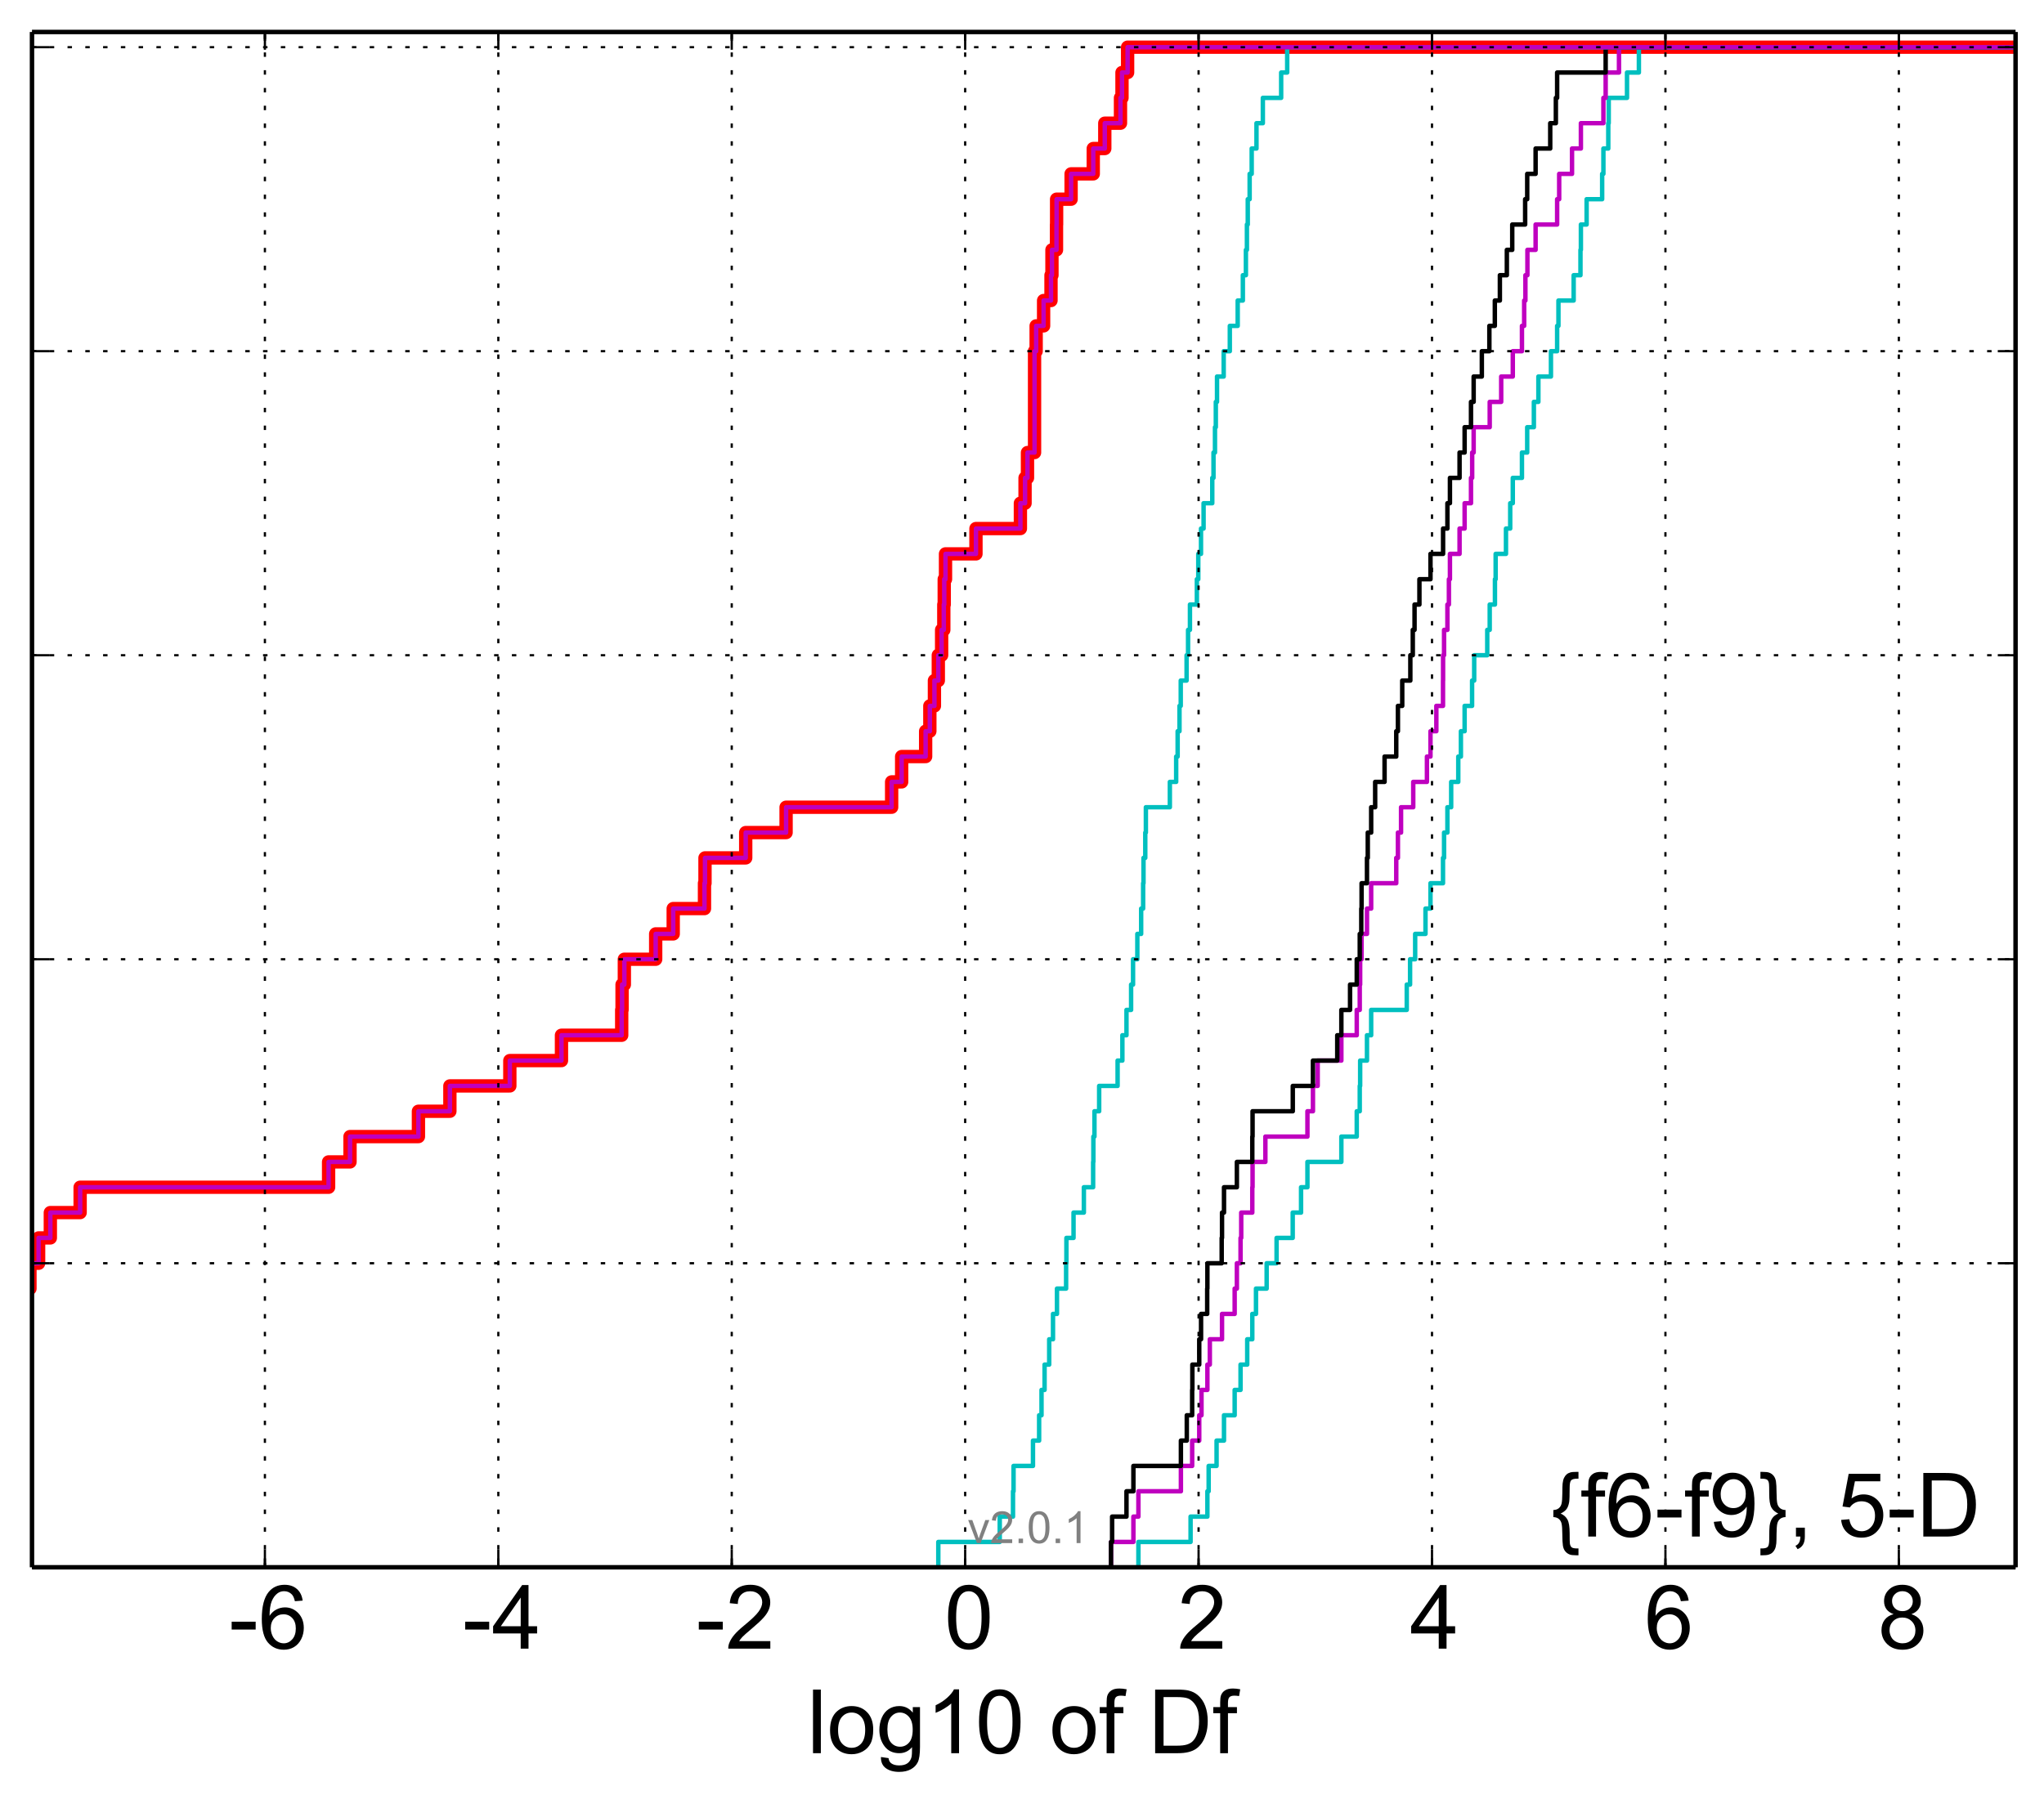 <?xml version="1.0" encoding="utf-8" standalone="no"?>
<!DOCTYPE svg PUBLIC "-//W3C//DTD SVG 1.1//EN"
  "http://www.w3.org/Graphics/SVG/1.1/DTD/svg11.dtd">
<!-- Created with matplotlib (http://matplotlib.org/) -->
<svg height="406pt" version="1.1" viewBox="0 0 460 406" width="460pt" xmlns="http://www.w3.org/2000/svg" xmlns:xlink="http://www.w3.org/1999/xlink">
 <defs>
  <style type="text/css">
*{stroke-linecap:butt;stroke-linejoin:round;}
  </style>
 </defs>
 <g id="figure_1">
  <g id="patch_1">
   <path d="
M0 406.059
L460.8 406.059
L460.8 0
L0 0
z
" style="fill:#ffffff;"/>
  </g>
  <g id="axes_1">
   <g id="patch_2">
    <path d="
M7.2 352.8
L453.6 352.8
L453.6 7.2
L7.2 7.2
z
" style="fill:#ffffff;"/>
   </g>
   <g id="line2d_1">
    <path clip-path="url(#p5bee155178)" d="
M-25.194 352.8
M-1 307.176
L0.644 307.176
L0.644 301.473
L1.332 301.473
L1.332 295.77
L3.662 295.77
L3.662 290.067
L6.743 290.067
L6.743 284.364
L8.69 284.364
L8.69 278.661
L11.327 278.661
L11.327 272.958
L18.033 272.958
L18.033 267.255
L73.95 267.255
L73.95 261.552
L78.771 261.552
L78.771 255.85
L94.168 255.85
L94.168 250.147
L101.247 250.147
L101.247 244.444
L114.737 244.444
L114.737 238.741
L126.359 238.741
L126.359 233.038
L139.912 233.038
L139.912 227.335
L139.994 227.335
L139.994 221.632
L140.509 221.632
L140.509 215.929
L147.56 215.929
L147.56 210.226
L151.506 210.226
L151.506 204.523
L158.544 204.523
L158.544 198.82
L158.658 198.82
L158.658 193.117
L167.822 193.117
L167.822 187.414
L176.908 187.414
L176.908 181.711
L200.661 181.711
L200.661 176.008
L202.917 176.008
L202.917 170.305
L208.313 170.305
L208.313 164.602
L209.26 164.602
L209.26 158.899
L210.292 158.899
L210.292 153.196
L211.165 153.196
L211.165 147.493
L211.911 147.493
L211.911 141.79
L212.402 141.79
L212.402 136.087
L212.498 136.087
L212.498 130.384
L212.785 130.384
L212.785 124.681
L219.639 124.681
L219.639 118.978
L229.639 118.978
L229.639 113.275
L230.687 113.275
L230.687 107.572
L231.236 107.572
L231.236 101.869
L232.825 101.869
L232.825 96.166
L232.825 96.166
L232.825 90.463
L232.825 90.463
L232.825 84.76
L232.825 84.76
L232.825 79.057
L233.184 79.057
L233.184 73.355
L234.862 73.355
L234.862 67.651
L236.528 67.651
L236.528 61.949
L236.742 61.949
L236.742 56.245
L237.765 56.245
L237.765 50.543
L237.788 50.543
L237.788 44.84
L241.05 44.84
L241.05 39.137
L246.036 39.137
L246.036 33.434
L248.631 33.434
L248.631 27.731
L252.164 27.731
L252.164 22.028
L252.503 22.028
L252.503 16.325
L253.768 16.325
L253.768 10.622
L253.768 10.622
L253.768 10.622
L453.6 10.622" style="fill:none;stroke:#ff0000;stroke-linecap:square;stroke-width:3.0;"/>
   </g>
   <g id="line2d_2">
    <path clip-path="url(#p5bee155178)" d="
M256.197 352.8
L256.197 347.097
L267.939 347.097
L267.939 341.394
L271.721 341.394
L271.721 335.691
L272.007 335.691
L272.007 329.988
L273.789 329.988
L273.789 324.285
L275.458 324.285
L275.458 318.582
L277.861 318.582
L277.861 312.879
L279.183 312.879
L279.183 307.176
L280.687 307.176
L280.687 301.473
L281.829 301.473
L281.829 295.77
L282.657 295.77
L282.657 290.067
L285.059 290.067
L285.059 284.364
L287.292 284.364
L287.292 278.661
L290.924 278.661
L290.924 272.958
L292.801 272.958
L292.801 267.255
L294.236 267.255
L294.236 261.552
L301.872 261.552
L301.872 255.85
L305.336 255.85
L305.336 250.147
L306.011 250.147
L306.011 244.444
L306.102 244.444
L306.102 238.741
L307.637 238.741
L307.637 233.038
L308.58 233.038
L308.58 227.335
L316.591 227.335
L316.591 221.632
L317.337 221.632
L317.337 215.929
L318.481 215.929
L318.481 210.226
L320.806 210.226
L320.806 204.523
L321.928 204.523
L321.928 198.82
L324.747 198.82
L324.747 193.117
L324.984 193.117
L324.984 187.414
L325.736 187.414
L325.736 181.711
L326.585 181.711
L326.585 176.008
L328.184 176.008
L328.184 170.305
L328.774 170.305
L328.774 164.602
L329.612 164.602
L329.612 158.899
L331.291 158.899
L331.291 153.196
L331.766 153.196
L331.766 147.493
L334.704 147.493
L334.704 141.79
L335.259 141.79
L335.259 136.087
L336.435 136.087
L336.435 130.384
L336.596 130.384
L336.596 124.681
L338.917 124.681
L338.917 118.978
L339.872 118.978
L339.872 113.275
L340.453 113.275
L340.453 107.572
L342.514 107.572
L342.514 101.869
L343.693 101.869
L343.693 96.166
L345.195 96.166
L345.195 90.463
L346.213 90.463
L346.213 84.76
L349.039 84.76
L349.039 79.057
L350.432 79.057
L350.432 73.355
L350.727 73.355
L350.727 67.651
L354.151 67.651
L354.151 61.949
L355.683 61.949
L355.683 56.245
L355.778 56.245
L355.778 50.543
L357.067 50.543
L357.067 44.84
L360.564 44.84
L360.564 39.137
L360.845 39.137
L360.845 33.434
L361.943 33.434
L361.943 27.731
L362.041 27.731
L362.041 22.028
L366.157 22.028
L366.157 16.325
L368.831 16.325
L368.831 10.622
L368.831 10.622
L368.831 10.622
L453.6 10.622" style="fill:none;stroke:#00bfbf;stroke-linecap:square;"/>
   </g>
   <g id="line2d_3">
    <path clip-path="url(#p5bee155178)" d="
M250.032 352.8
L250.032 347.097
L255.07 347.097
L255.07 341.394
L256.197 341.394
L256.197 335.691
L265.761 335.691
L265.761 329.988
L268.295 329.988
L268.295 324.285
L269.889 324.285
L269.889 318.582
L270.396 318.582
L270.396 312.879
L271.721 312.879
L271.721 307.176
L272.27 307.176
L272.27 301.473
L275.015 301.473
L275.015 295.77
L277.861 295.77
L277.861 290.067
L278.358 290.067
L278.358 284.364
L279.183 284.364
L279.183 278.661
L279.335 278.661
L279.335 272.958
L281.829 272.958
L281.829 267.255
L281.887 267.255
L281.887 261.552
L284.773 261.552
L284.773 255.85
L294.236 255.85
L294.236 250.147
L295.478 250.147
L295.478 244.444
L296.542 244.444
L296.542 238.741
L301.872 238.741
L301.872 233.038
L305.336 233.038
L305.336 227.335
L306.011 227.335
L306.011 221.632
L306.102 221.632
L306.102 215.929
L306.424 215.929
L306.424 210.226
L307.637 210.226
L307.637 204.523
L308.58 204.523
L308.58 198.82
L314.225 198.82
L314.225 193.117
L314.601 193.117
L314.601 187.414
L315.305 187.414
L315.305 181.711
L318.05 181.711
L318.05 176.008
L321.13 176.008
L321.13 170.305
L321.928 170.305
L321.928 164.602
L323.248 164.602
L323.248 158.899
L324.747 158.899
L324.747 153.196
L324.764 153.196
L324.764 147.493
L324.984 147.493
L324.984 141.79
L325.736 141.79
L325.736 136.087
L326.073 136.087
L326.073 130.384
L326.307 130.384
L326.307 124.681
L328.474 124.681
L328.474 118.978
L329.612 118.978
L329.612 113.275
L331.044 113.275
L331.044 107.572
L331.311 107.572
L331.311 101.869
L331.645 101.869
L331.645 96.166
L335.259 96.166
L335.259 90.463
L337.842 90.463
L337.842 84.76
L340.453 84.76
L340.453 79.057
L342.514 79.057
L342.514 73.355
L343.012 73.355
L343.012 67.651
L343.294 67.651
L343.294 61.949
L343.742 61.949
L343.742 56.245
L345.587 56.245
L345.587 50.543
L350.432 50.543
L350.432 44.84
L350.892 44.84
L350.892 39.137
L353.782 39.137
L353.782 33.434
L355.778 33.434
L355.778 27.731
L360.845 27.731
L360.845 22.028
L361.352 22.028
L361.352 16.325
L364.35 16.325
L364.35 10.622
L364.35 10.622
L364.35 10.622
L453.6 10.622" style="fill:none;stroke:#bf00bf;stroke-linecap:square;"/>
   </g>
   <g id="line2d_4">
    <path clip-path="url(#p5bee155178)" d="
M250.032 352.8
L250.032 347.097
L250.279 347.097
L250.279 341.394
L253.513 341.394
L253.513 335.691
L255.07 335.691
L255.07 329.988
L265.761 329.988
L265.761 324.285
L267.086 324.285
L267.086 318.582
L268.295 318.582
L268.295 312.879
L268.339 312.879
L268.339 307.176
L269.889 307.176
L269.889 301.473
L270.295 301.473
L270.295 295.77
L271.678 295.77
L271.678 290.067
L271.721 290.067
L271.721 284.364
L274.94 284.364
L274.94 278.661
L275.015 278.661
L275.015 272.958
L275.461 272.958
L275.461 267.255
L278.358 267.255
L278.358 261.552
L281.829 261.552
L281.829 255.85
L281.887 255.85
L281.887 250.147
L290.941 250.147
L290.941 244.444
L295.478 244.444
L295.478 238.741
L300.945 238.741
L300.945 233.038
L301.872 233.038
L301.872 227.335
L303.828 227.335
L303.828 221.632
L305.336 221.632
L305.336 215.929
L306.011 215.929
L306.011 210.226
L306.354 210.226
L306.354 204.523
L306.424 204.523
L306.424 198.82
L307.637 198.82
L307.637 193.117
L307.816 193.117
L307.816 187.414
L308.58 187.414
L308.58 181.711
L309.479 181.711
L309.479 176.008
L311.596 176.008
L311.596 170.305
L314.225 170.305
L314.225 164.602
L314.601 164.602
L314.601 158.899
L315.572 158.899
L315.572 153.196
L317.396 153.196
L317.396 147.493
L317.946 147.493
L317.946 141.79
L318.344 141.79
L318.344 136.087
L319.44 136.087
L319.44 130.384
L321.928 130.384
L321.928 124.681
L324.764 124.681
L324.764 118.978
L325.736 118.978
L325.736 113.275
L326.307 113.275
L326.307 107.572
L328.474 107.572
L328.474 101.869
L329.612 101.869
L329.612 96.166
L331.044 96.166
L331.044 90.463
L331.645 90.463
L331.645 84.76
L333.486 84.76
L333.486 79.057
L335.181 79.057
L335.181 73.355
L336.411 73.355
L336.411 67.651
L337.546 67.651
L337.546 61.949
L339.114 61.949
L339.114 56.245
L340.328 56.245
L340.328 50.543
L343.233 50.543
L343.233 44.84
L343.698 44.84
L343.698 39.137
L345.587 39.137
L345.587 33.434
L348.876 33.434
L348.876 27.731
L350.144 27.731
L350.144 22.028
L350.432 22.028
L350.432 16.325
L361.352 16.325
L361.352 10.622
L361.352 10.622
L361.352 10.622
L453.6 10.622" style="fill:none;stroke:#000000;stroke-linecap:square;"/>
   </g>
   <g id="line2d_5">
    <path clip-path="url(#p5bee155178)" d="
M211.165 352.8
L211.165 347.097
L224.99 347.097
L224.99 341.394
L227.975 341.394
L227.975 335.691
L228.099 335.691
L228.099 329.988
L232.47 329.988
L232.47 324.285
L233.854 324.285
L233.854 318.582
L234.393 318.582
L234.393 312.879
L235.082 312.879
L235.082 307.176
L236.121 307.176
L236.121 301.473
L236.978 301.473
L236.978 295.77
L237.871 295.77
L237.871 290.067
L239.926 290.067
L239.926 284.364
L239.994 284.364
L239.994 278.661
L241.599 278.661
L241.599 272.958
L243.923 272.958
L243.923 267.255
L246.008 267.255
L246.008 261.552
L246.061 261.552
L246.061 255.85
L246.306 255.85
L246.306 250.147
L247.364 250.147
L247.364 244.444
L251.514 244.444
L251.514 238.741
L252.59 238.741
L252.59 233.038
L253.513 233.038
L253.513 227.335
L254.553 227.335
L254.553 221.632
L254.994 221.632
L254.994 215.929
L255.957 215.929
L255.957 210.226
L256.815 210.226
L256.815 204.523
L257.261 204.523
L257.261 198.82
L257.345 198.82
L257.345 193.117
L257.743 193.117
L257.743 187.414
L257.878 187.414
L257.878 181.711
L263.274 181.711
L263.274 176.008
L264.695 176.008
L264.695 170.305
L265.026 170.305
L265.026 164.602
L265.445 164.602
L265.445 158.899
L265.725 158.899
L265.725 153.196
L267.041 153.196
L267.041 147.493
L267.373 147.493
L267.373 141.79
L267.797 141.79
L267.797 136.087
L269.354 136.087
L269.354 130.384
L269.673 130.384
L269.673 124.681
L270.283 124.681
L270.283 118.978
L270.866 118.978
L270.866 113.275
L272.82 113.275
L272.82 107.572
L273.098 107.572
L273.098 101.869
L273.429 101.869
L273.429 96.166
L273.619 96.166
L273.619 90.463
L273.889 90.463
L273.889 84.76
L275.391 84.76
L275.391 79.057
L276.769 79.057
L276.769 73.355
L278.542 73.355
L278.542 67.651
L279.704 67.651
L279.704 61.949
L280.389 61.949
L280.389 56.245
L280.616 56.245
L280.616 50.543
L280.808 50.543
L280.808 44.84
L281.23 44.84
L281.23 39.137
L281.692 39.137
L281.692 33.434
L282.77 33.434
L282.77 27.731
L284.203 27.731
L284.203 22.028
L288.324 22.028
L288.324 16.325
L289.682 16.325
L289.682 10.622
L289.682 10.622
L289.682 10.622
L453.6 10.622" style="fill:none;stroke:#00bfbf;stroke-linecap:square;"/>
   </g>
   <g id="line2d_6">
    <path clip-path="url(#p5bee155178)" d="
M-25.194 352.8
M-1 307.176
L0.644 307.176
L0.644 301.473
L1.332 301.473
L1.332 295.77
L3.662 295.77
L3.662 290.067
L6.743 290.067
L6.743 284.364
L8.69 284.364
L8.69 278.661
L11.327 278.661
L11.327 272.958
L18.033 272.958
L18.033 267.255
L73.95 267.255
L73.95 261.552
L78.771 261.552
L78.771 255.85
L94.168 255.85
L94.168 250.147
L101.247 250.147
L101.247 244.444
L114.737 244.444
L114.737 238.741
L126.359 238.741
L126.359 233.038
L139.912 233.038
L139.912 227.335
L139.994 227.335
L139.994 221.632
L140.509 221.632
L140.509 215.929
L147.56 215.929
L147.56 210.226
L151.506 210.226
L151.506 204.523
L158.544 204.523
L158.544 198.82
L158.658 198.82
L158.658 193.117
L167.822 193.117
L167.822 187.414
L176.908 187.414
L176.908 181.711
L200.661 181.711
L200.661 176.008
L202.917 176.008
L202.917 170.305
L208.313 170.305
L208.313 164.602
L209.26 164.602
L209.26 158.899
L210.292 158.899
L210.292 153.196
L211.165 153.196
L211.165 147.493
L211.911 147.493
L211.911 141.79
L212.402 141.79
L212.402 136.087
L212.498 136.087
L212.498 130.384
L212.785 130.384
L212.785 124.681
L219.639 124.681
L219.639 118.978
L229.639 118.978
L229.639 113.275
L230.687 113.275
L230.687 107.572
L231.236 107.572
L231.236 101.869
L232.825 101.869
L232.825 96.166
L232.825 96.166
L232.825 90.463
L232.825 90.463
L232.825 84.76
L232.825 84.76
L232.825 79.057
L233.184 79.057
L233.184 73.355
L234.862 73.355
L234.862 67.651
L236.528 67.651
L236.528 61.949
L236.742 61.949
L236.742 56.245
L237.765 56.245
L237.765 50.543
L237.788 50.543
L237.788 44.84
L241.05 44.84
L241.05 39.137
L246.036 39.137
L246.036 33.434
L248.631 33.434
L248.631 27.731
L252.164 27.731
L252.164 22.028
L252.503 22.028
L252.503 16.325
L253.768 16.325
L253.768 10.622
L253.768 10.622
L253.768 10.622
L453.6 10.622" style="fill:none;stroke:#bf00bf;stroke-linecap:square;"/>
   </g>
   <g id="matplotlib.axis_1">
    <g id="xtick_1"/>
    <g id="xtick_2">
     <g id="line2d_7">
      <path clip-path="url(#p5bee155178)" d="
M59.617 352.8
L59.617 7.2" style="fill:none;stroke:#000000;stroke-dasharray:1,3;stroke-dashoffset:0.0;stroke-width:0.5;"/>
     </g>
     <g id="line2d_8">
      <defs>
       <path d="
M0 0
L0 -4" id="m93b0483c22" style="stroke:#000000;stroke-width:0.5;"/>
      </defs>
      <g>
       <use style="stroke:#000000;stroke-width:0.5;" x="59.617" xlink:href="#m93b0483c22" y="352.8"/>
      </g>
     </g>
     <g id="line2d_9">
      <defs>
       <path d="
M0 0
L0 4" id="m741efc42ff" style="stroke:#000000;stroke-width:0.5;"/>
      </defs>
      <g>
       <use style="stroke:#000000;stroke-width:0.5;" x="59.617" xlink:href="#m741efc42ff" y="7.2"/>
      </g>
     </g>
     <g id="text_1">
      <!-- -6 -->
      <defs>
       <path d="
M3.172 21.484
L3.172 30.328
L30.172 30.328
L30.172 21.484
z
" id="ArialMT-2d"/>
       <path d="
M49.75 54.047
L41.016 53.375
Q39.844 58.547 37.703 60.891
Q34.125 64.656 28.906 64.656
Q24.703 64.656 21.531 62.312
Q17.391 59.281 14.984 53.469
Q12.594 47.656 12.5 36.922
Q15.672 41.75 20.266 44.094
Q24.859 46.438 29.891 46.438
Q38.672 46.438 44.844 39.969
Q51.031 33.5 51.031 23.25
Q51.031 16.5 48.125 10.719
Q45.219 4.938 40.141 1.859
Q35.062 -1.219 28.609 -1.219
Q17.625 -1.219 10.688 6.859
Q3.766 14.938 3.766 33.5
Q3.766 54.25 11.422 63.672
Q18.109 71.875 29.438 71.875
Q37.891 71.875 43.281 67.141
Q48.688 62.406 49.75 54.047
M13.875 23.188
Q13.875 18.656 15.797 14.5
Q17.719 10.359 21.188 8.172
Q24.656 6 28.469 6
Q34.031 6 38.031 10.484
Q42.047 14.984 42.047 22.703
Q42.047 30.125 38.078 34.391
Q34.125 38.672 28.125 38.672
Q22.172 38.672 18.016 34.391
Q13.875 30.125 13.875 23.188" id="ArialMT-36"/>
      </defs>
      <g transform="translate(51.502 371.116)scale(0.2 -0.2)">
       <use xlink:href="#ArialMT-2d"/>
       <use x="33.301" xlink:href="#ArialMT-36"/>
      </g>
     </g>
    </g>
    <g id="xtick_3">
     <g id="line2d_10">
      <path clip-path="url(#p5bee155178)" d="
M112.148 352.8
L112.148 7.2" style="fill:none;stroke:#000000;stroke-dasharray:1,3;stroke-dashoffset:0.0;stroke-width:0.5;"/>
     </g>
     <g id="line2d_11">
      <g>
       <use style="stroke:#000000;stroke-width:0.5;" x="112.148" xlink:href="#m93b0483c22" y="352.8"/>
      </g>
     </g>
     <g id="line2d_12">
      <g>
       <use style="stroke:#000000;stroke-width:0.5;" x="112.148" xlink:href="#m741efc42ff" y="7.2"/>
      </g>
     </g>
     <g id="text_2">
      <!-- -4 -->
      <defs>
       <path d="
M32.328 0
L32.328 17.141
L1.266 17.141
L1.266 25.203
L33.938 71.578
L41.109 71.578
L41.109 25.203
L50.781 25.203
L50.781 17.141
L41.109 17.141
L41.109 0
z

M32.328 25.203
L32.328 57.469
L9.906 25.203
z
" id="ArialMT-34"/>
      </defs>
      <g transform="translate(104.058 371.116)scale(0.2 -0.2)">
       <use xlink:href="#ArialMT-2d"/>
       <use x="33.301" xlink:href="#ArialMT-34"/>
      </g>
     </g>
    </g>
    <g id="xtick_4">
     <g id="line2d_13">
      <path clip-path="url(#p5bee155178)" d="
M164.679 352.8
L164.679 7.2" style="fill:none;stroke:#000000;stroke-dasharray:1,3;stroke-dashoffset:0.0;stroke-width:0.5;"/>
     </g>
     <g id="line2d_14">
      <g>
       <use style="stroke:#000000;stroke-width:0.5;" x="164.679" xlink:href="#m93b0483c22" y="352.8"/>
      </g>
     </g>
     <g id="line2d_15">
      <g>
       <use style="stroke:#000000;stroke-width:0.5;" x="164.679" xlink:href="#m741efc42ff" y="7.2"/>
      </g>
     </g>
     <g id="text_3">
      <!-- -2 -->
      <defs>
       <path d="
M50.344 8.453
L50.344 0
L3.031 0
Q2.938 3.172 4.047 6.109
Q5.859 10.938 9.828 15.625
Q13.812 20.312 21.344 26.469
Q33.016 36.031 37.109 41.625
Q41.219 47.219 41.219 52.203
Q41.219 57.422 37.469 61
Q33.734 64.594 27.734 64.594
Q21.391 64.594 17.578 60.781
Q13.766 56.984 13.719 50.25
L4.688 51.172
Q5.609 61.281 11.656 66.578
Q17.719 71.875 27.938 71.875
Q38.234 71.875 44.234 66.156
Q50.25 60.453 50.25 52
Q50.25 47.703 48.484 43.547
Q46.734 39.406 42.656 34.812
Q38.578 30.219 29.109 22.219
Q21.188 15.578 18.938 13.203
Q16.703 10.844 15.234 8.453
z
" id="ArialMT-32"/>
      </defs>
      <g transform="translate(156.633 371.116)scale(0.2 -0.2)">
       <use xlink:href="#ArialMT-2d"/>
       <use x="33.301" xlink:href="#ArialMT-32"/>
      </g>
     </g>
    </g>
    <g id="xtick_5">
     <g id="line2d_16">
      <path clip-path="url(#p5bee155178)" d="
M217.21 352.8
L217.21 7.2" style="fill:none;stroke:#000000;stroke-dasharray:1,3;stroke-dashoffset:0.0;stroke-width:0.5;"/>
     </g>
     <g id="line2d_17">
      <g>
       <use style="stroke:#000000;stroke-width:0.5;" x="217.21" xlink:href="#m93b0483c22" y="352.8"/>
      </g>
     </g>
     <g id="line2d_18">
      <g>
       <use style="stroke:#000000;stroke-width:0.5;" x="217.21" xlink:href="#m741efc42ff" y="7.2"/>
      </g>
     </g>
     <g id="text_4">
      <!-- 0 -->
      <defs>
       <path d="
M4.156 35.297
Q4.156 48 6.766 55.734
Q9.375 63.484 14.516 67.672
Q19.672 71.875 27.484 71.875
Q33.25 71.875 37.594 69.547
Q41.938 67.234 44.766 62.859
Q47.609 58.5 49.219 52.219
Q50.828 45.953 50.828 35.297
Q50.828 22.703 48.234 14.969
Q45.656 7.234 40.5 3
Q35.359 -1.219 27.484 -1.219
Q17.141 -1.219 11.234 6.203
Q4.156 15.141 4.156 35.297
M13.188 35.297
Q13.188 17.672 17.312 11.828
Q21.438 6 27.484 6
Q33.547 6 37.672 11.859
Q41.797 17.719 41.797 35.297
Q41.797 52.984 37.672 58.781
Q33.547 64.594 27.391 64.594
Q21.344 64.594 17.719 59.469
Q13.188 52.938 13.188 35.297" id="ArialMT-30"/>
      </defs>
      <g transform="translate(212.543 371.116)scale(0.2 -0.2)">
       <use xlink:href="#ArialMT-30"/>
      </g>
     </g>
    </g>
    <g id="xtick_6">
     <g id="line2d_19">
      <path clip-path="url(#p5bee155178)" d="
M269.741 352.8
L269.741 7.2" style="fill:none;stroke:#000000;stroke-dasharray:1,3;stroke-dashoffset:0.0;stroke-width:0.5;"/>
     </g>
     <g id="line2d_20">
      <g>
       <use style="stroke:#000000;stroke-width:0.5;" x="269.741" xlink:href="#m93b0483c22" y="352.8"/>
      </g>
     </g>
     <g id="line2d_21">
      <g>
       <use style="stroke:#000000;stroke-width:0.5;" x="269.741" xlink:href="#m741efc42ff" y="7.2"/>
      </g>
     </g>
     <g id="text_5">
      <!-- 2 -->
      <g transform="translate(265.001 371.116)scale(0.2 -0.2)">
       <use xlink:href="#ArialMT-32"/>
      </g>
     </g>
    </g>
    <g id="xtick_7">
     <g id="line2d_22">
      <path clip-path="url(#p5bee155178)" d="
M322.272 352.8
L322.272 7.2" style="fill:none;stroke:#000000;stroke-dasharray:1,3;stroke-dashoffset:0.0;stroke-width:0.5;"/>
     </g>
     <g id="line2d_23">
      <g>
       <use style="stroke:#000000;stroke-width:0.5;" x="322.272" xlink:href="#m93b0483c22" y="352.8"/>
      </g>
     </g>
     <g id="line2d_24">
      <g>
       <use style="stroke:#000000;stroke-width:0.5;" x="322.272" xlink:href="#m741efc42ff" y="7.2"/>
      </g>
     </g>
     <g id="text_6">
      <!-- 4 -->
      <g transform="translate(317.321 371.116)scale(0.2 -0.2)">
       <use xlink:href="#ArialMT-34"/>
      </g>
     </g>
    </g>
    <g id="xtick_8">
     <g id="line2d_25">
      <path clip-path="url(#p5bee155178)" d="
M374.803 352.8
L374.803 7.2" style="fill:none;stroke:#000000;stroke-dasharray:1,3;stroke-dashoffset:0.0;stroke-width:0.5;"/>
     </g>
     <g id="line2d_26">
      <g>
       <use style="stroke:#000000;stroke-width:0.5;" x="374.803" xlink:href="#m93b0483c22" y="352.8"/>
      </g>
     </g>
     <g id="line2d_27">
      <g>
       <use style="stroke:#000000;stroke-width:0.5;" x="374.803" xlink:href="#m741efc42ff" y="7.2"/>
      </g>
     </g>
     <g id="text_7">
      <!-- 6 -->
      <g transform="translate(370.077 371.116)scale(0.2 -0.2)">
       <use xlink:href="#ArialMT-36"/>
      </g>
     </g>
    </g>
    <g id="xtick_9">
     <g id="line2d_28">
      <path clip-path="url(#p5bee155178)" d="
M427.334 352.8
L427.334 7.2" style="fill:none;stroke:#000000;stroke-dasharray:1,3;stroke-dashoffset:0.0;stroke-width:0.5;"/>
     </g>
     <g id="line2d_29">
      <g>
       <use style="stroke:#000000;stroke-width:0.5;" x="427.334" xlink:href="#m93b0483c22" y="352.8"/>
      </g>
     </g>
     <g id="line2d_30">
      <g>
       <use style="stroke:#000000;stroke-width:0.5;" x="427.334" xlink:href="#m741efc42ff" y="7.2"/>
      </g>
     </g>
     <g id="text_8">
      <!-- 8 -->
      <defs>
       <path d="
M17.672 38.812
Q12.203 40.828 9.562 44.531
Q6.938 48.25 6.938 53.422
Q6.938 61.234 12.547 66.547
Q18.172 71.875 27.484 71.875
Q36.859 71.875 42.578 66.422
Q48.297 60.984 48.297 53.172
Q48.297 48.188 45.672 44.5
Q43.062 40.828 37.75 38.812
Q44.344 36.672 47.781 31.875
Q51.219 27.094 51.219 20.453
Q51.219 11.281 44.719 5.031
Q38.234 -1.219 27.641 -1.219
Q17.047 -1.219 10.547 5.047
Q4.047 11.328 4.047 20.703
Q4.047 27.688 7.594 32.391
Q11.141 37.109 17.672 38.812
M15.922 53.719
Q15.922 48.641 19.188 45.406
Q22.469 42.188 27.688 42.188
Q32.766 42.188 36.016 45.375
Q39.266 48.578 39.266 53.219
Q39.266 58.062 35.906 61.359
Q32.562 64.656 27.594 64.656
Q22.562 64.656 19.234 61.422
Q15.922 58.203 15.922 53.719
M13.094 20.656
Q13.094 16.891 14.875 13.375
Q16.656 9.859 20.172 7.922
Q23.688 6 27.734 6
Q34.031 6 38.125 10.047
Q42.234 14.109 42.234 20.359
Q42.234 26.703 38.016 30.859
Q33.797 35.016 27.438 35.016
Q21.234 35.016 17.156 30.906
Q13.094 26.812 13.094 20.656" id="ArialMT-38"/>
      </defs>
      <g transform="translate(422.617 371.116)scale(0.2 -0.2)">
       <use xlink:href="#ArialMT-38"/>
      </g>
     </g>
    </g>
    <g id="xtick_10"/>
    <g id="xtick_11">
     <g id="line2d_31">
      <defs>
       <path d="
M0 0
L0 -2" id="m177f7580d0" style="stroke:#000000;stroke-width:0.5;"/>
      </defs>
      <g>
       <use style="stroke:#000000;stroke-width:0.5;" x="59.617" xlink:href="#m177f7580d0" y="352.8"/>
      </g>
     </g>
     <g id="line2d_32">
      <defs>
       <path d="
M0 0
L0 2" id="m5284c7e2a0" style="stroke:#000000;stroke-width:0.5;"/>
      </defs>
      <g>
       <use style="stroke:#000000;stroke-width:0.5;" x="59.617" xlink:href="#m5284c7e2a0" y="7.2"/>
      </g>
     </g>
    </g>
    <g id="xtick_12">
     <g id="line2d_33">
      <g>
       <use style="stroke:#000000;stroke-width:0.5;" x="112.148" xlink:href="#m177f7580d0" y="352.8"/>
      </g>
     </g>
     <g id="line2d_34">
      <g>
       <use style="stroke:#000000;stroke-width:0.5;" x="112.148" xlink:href="#m5284c7e2a0" y="7.2"/>
      </g>
     </g>
    </g>
    <g id="xtick_13">
     <g id="line2d_35">
      <g>
       <use style="stroke:#000000;stroke-width:0.5;" x="164.679" xlink:href="#m177f7580d0" y="352.8"/>
      </g>
     </g>
     <g id="line2d_36">
      <g>
       <use style="stroke:#000000;stroke-width:0.5;" x="164.679" xlink:href="#m5284c7e2a0" y="7.2"/>
      </g>
     </g>
    </g>
    <g id="xtick_14">
     <g id="line2d_37">
      <g>
       <use style="stroke:#000000;stroke-width:0.5;" x="217.21" xlink:href="#m177f7580d0" y="352.8"/>
      </g>
     </g>
     <g id="line2d_38">
      <g>
       <use style="stroke:#000000;stroke-width:0.5;" x="217.21" xlink:href="#m5284c7e2a0" y="7.2"/>
      </g>
     </g>
    </g>
    <g id="xtick_15">
     <g id="line2d_39">
      <g>
       <use style="stroke:#000000;stroke-width:0.5;" x="269.741" xlink:href="#m177f7580d0" y="352.8"/>
      </g>
     </g>
     <g id="line2d_40">
      <g>
       <use style="stroke:#000000;stroke-width:0.5;" x="269.741" xlink:href="#m5284c7e2a0" y="7.2"/>
      </g>
     </g>
    </g>
    <g id="xtick_16">
     <g id="line2d_41">
      <g>
       <use style="stroke:#000000;stroke-width:0.5;" x="322.272" xlink:href="#m177f7580d0" y="352.8"/>
      </g>
     </g>
     <g id="line2d_42">
      <g>
       <use style="stroke:#000000;stroke-width:0.5;" x="322.272" xlink:href="#m5284c7e2a0" y="7.2"/>
      </g>
     </g>
    </g>
    <g id="xtick_17">
     <g id="line2d_43">
      <g>
       <use style="stroke:#000000;stroke-width:0.5;" x="374.803" xlink:href="#m177f7580d0" y="352.8"/>
      </g>
     </g>
     <g id="line2d_44">
      <g>
       <use style="stroke:#000000;stroke-width:0.5;" x="374.803" xlink:href="#m5284c7e2a0" y="7.2"/>
      </g>
     </g>
    </g>
    <g id="xtick_18">
     <g id="line2d_45">
      <g>
       <use style="stroke:#000000;stroke-width:0.5;" x="427.334" xlink:href="#m177f7580d0" y="352.8"/>
      </g>
     </g>
     <g id="line2d_46">
      <g>
       <use style="stroke:#000000;stroke-width:0.5;" x="427.334" xlink:href="#m5284c7e2a0" y="7.2"/>
      </g>
     </g>
    </g>
    <g id="text_9">
     <!-- log10 of Df -->
     <defs>
      <path d="
M4.984 -4.297
L13.531 -5.562
Q14.062 -9.516 16.5 -11.328
Q19.781 -13.766 25.438 -13.766
Q31.547 -13.766 34.859 -11.328
Q38.188 -8.891 39.359 -4.5
Q40.047 -1.812 39.984 6.781
Q34.234 0 25.641 0
Q14.938 0 9.078 7.719
Q3.219 15.438 3.219 26.219
Q3.219 33.641 5.906 39.906
Q8.594 46.188 13.688 49.609
Q18.797 53.031 25.688 53.031
Q34.859 53.031 40.828 45.609
L40.828 51.859
L48.922 51.859
L48.922 7.031
Q48.922 -5.078 46.453 -10.125
Q44 -15.188 38.641 -18.109
Q33.297 -21.047 25.484 -21.047
Q16.219 -21.047 10.5 -16.875
Q4.781 -12.703 4.984 -4.297
M12.25 26.859
Q12.25 16.656 16.297 11.969
Q20.359 7.281 26.469 7.281
Q32.516 7.281 36.609 11.938
Q40.719 16.609 40.719 26.562
Q40.719 36.078 36.5 40.906
Q32.281 45.75 26.312 45.75
Q20.453 45.75 16.344 40.984
Q12.25 36.234 12.25 26.859" id="ArialMT-67"/>
      <path d="
M8.688 0
L8.688 45.016
L0.922 45.016
L0.922 51.859
L8.688 51.859
L8.688 57.375
Q8.688 62.594 9.625 65.141
Q10.891 68.562 14.078 70.672
Q17.281 72.797 23.047 72.797
Q26.766 72.797 31.25 71.922
L29.938 64.266
Q27.203 64.75 24.75 64.75
Q20.75 64.75 19.094 63.031
Q17.438 61.328 17.438 56.641
L17.438 51.859
L27.547 51.859
L27.547 45.016
L17.438 45.016
L17.438 0
z
" id="ArialMT-66"/>
      <path d="
M7.719 0
L7.719 71.578
L32.375 71.578
Q40.719 71.578 45.125 70.562
Q51.266 69.141 55.609 65.438
Q61.281 60.641 64.078 53.188
Q66.891 45.75 66.891 36.188
Q66.891 28.031 64.984 21.734
Q63.094 15.438 60.109 11.297
Q57.125 7.172 53.578 4.797
Q50.047 2.438 45.047 1.219
Q40.047 0 33.547 0
z

M17.188 8.453
L32.469 8.453
Q39.547 8.453 43.578 9.766
Q47.609 11.078 50 13.484
Q53.375 16.844 55.25 22.531
Q57.125 28.219 57.125 36.328
Q57.125 47.562 53.438 53.594
Q49.75 59.625 44.484 61.672
Q40.672 63.141 32.234 63.141
L17.188 63.141
z
" id="ArialMT-44"/>
      <path d="
M6.391 0
L6.391 71.578
L15.188 71.578
L15.188 0
z
" id="ArialMT-6c"/>
      <path d="
M3.328 25.922
Q3.328 40.328 11.328 47.266
Q18.016 53.031 27.641 53.031
Q38.328 53.031 45.109 46.016
Q51.906 39.016 51.906 26.656
Q51.906 16.656 48.906 10.906
Q45.906 5.172 40.156 2
Q34.422 -1.172 27.641 -1.172
Q16.75 -1.172 10.031 5.812
Q3.328 12.797 3.328 25.922
M12.359 25.922
Q12.359 15.969 16.703 11.016
Q21.047 6.062 27.641 6.062
Q34.188 6.062 38.531 11.031
Q42.875 16.016 42.875 26.219
Q42.875 35.844 38.5 40.797
Q34.125 45.75 27.641 45.75
Q21.047 45.75 16.703 40.812
Q12.359 35.891 12.359 25.922" id="ArialMT-6f"/>
      <path d="
M37.25 0
L28.469 0
L28.469 56
Q25.297 52.984 20.141 49.953
Q14.984 46.922 10.891 45.406
L10.891 53.906
Q18.266 57.375 23.781 62.297
Q29.297 67.234 31.594 71.875
L37.25 71.875
z
" id="ArialMT-31"/>
      <path id="ArialMT-20"/>
     </defs>
     <g transform="translate(181.692 394.65)scale(0.2 -0.2)">
      <use xlink:href="#ArialMT-6c"/>
      <use x="22.217" xlink:href="#ArialMT-6f"/>
      <use x="77.832" xlink:href="#ArialMT-67"/>
      <use x="133.447" xlink:href="#ArialMT-31"/>
      <use x="189.062" xlink:href="#ArialMT-30"/>
      <use x="244.678" xlink:href="#ArialMT-20"/>
      <use x="272.461" xlink:href="#ArialMT-6f"/>
      <use x="328.076" xlink:href="#ArialMT-66"/>
      <use x="355.859" xlink:href="#ArialMT-20"/>
      <use x="383.643" xlink:href="#ArialMT-44"/>
      <use x="455.859" xlink:href="#ArialMT-66"/>
     </g>
    </g>
   </g>
   <g id="matplotlib.axis_2">
    <g id="ytick_1">
     <g id="line2d_47">
      <path clip-path="url(#p5bee155178)" d="
M7.2 352.8
L453.6 352.8" style="fill:none;stroke:#000000;stroke-dasharray:1,3;stroke-dashoffset:0.0;stroke-width:0.5;"/>
     </g>
     <g id="line2d_48">
      <defs>
       <path d="
M0 0
L4 0" id="m728421d6d4" style="stroke:#000000;stroke-width:0.5;"/>
      </defs>
      <g>
       <use style="stroke:#000000;stroke-width:0.5;" x="7.2" xlink:href="#m728421d6d4" y="352.8"/>
      </g>
     </g>
     <g id="line2d_49">
      <defs>
       <path d="
M0 0
L-4 0" id="mcb0005524f" style="stroke:#000000;stroke-width:0.5;"/>
      </defs>
      <g>
       <use style="stroke:#000000;stroke-width:0.5;" x="453.6" xlink:href="#mcb0005524f" y="352.8"/>
      </g>
     </g>
    </g>
    <g id="ytick_2">
     <g id="line2d_50">
      <path clip-path="url(#p5bee155178)" d="
M7.2 284.364
L453.6 284.364" style="fill:none;stroke:#000000;stroke-dasharray:1,3;stroke-dashoffset:0.0;stroke-width:0.5;"/>
     </g>
     <g id="line2d_51">
      <g>
       <use style="stroke:#000000;stroke-width:0.5;" x="7.2" xlink:href="#m728421d6d4" y="284.364"/>
      </g>
     </g>
     <g id="line2d_52">
      <g>
       <use style="stroke:#000000;stroke-width:0.5;" x="453.6" xlink:href="#mcb0005524f" y="284.364"/>
      </g>
     </g>
    </g>
    <g id="ytick_3">
     <g id="line2d_53">
      <path clip-path="url(#p5bee155178)" d="
M7.2 215.929
L453.6 215.929" style="fill:none;stroke:#000000;stroke-dasharray:1,3;stroke-dashoffset:0.0;stroke-width:0.5;"/>
     </g>
     <g id="line2d_54">
      <g>
       <use style="stroke:#000000;stroke-width:0.5;" x="7.2" xlink:href="#m728421d6d4" y="215.929"/>
      </g>
     </g>
     <g id="line2d_55">
      <g>
       <use style="stroke:#000000;stroke-width:0.5;" x="453.6" xlink:href="#mcb0005524f" y="215.929"/>
      </g>
     </g>
    </g>
    <g id="ytick_4">
     <g id="line2d_56">
      <path clip-path="url(#p5bee155178)" d="
M7.2 147.493
L453.6 147.493" style="fill:none;stroke:#000000;stroke-dasharray:1,3;stroke-dashoffset:0.0;stroke-width:0.5;"/>
     </g>
     <g id="line2d_57">
      <g>
       <use style="stroke:#000000;stroke-width:0.5;" x="7.2" xlink:href="#m728421d6d4" y="147.493"/>
      </g>
     </g>
     <g id="line2d_58">
      <g>
       <use style="stroke:#000000;stroke-width:0.5;" x="453.6" xlink:href="#mcb0005524f" y="147.493"/>
      </g>
     </g>
    </g>
    <g id="ytick_5">
     <g id="line2d_59">
      <path clip-path="url(#p5bee155178)" d="
M7.2 79.057
L453.6 79.057" style="fill:none;stroke:#000000;stroke-dasharray:1,3;stroke-dashoffset:0.0;stroke-width:0.5;"/>
     </g>
     <g id="line2d_60">
      <g>
       <use style="stroke:#000000;stroke-width:0.5;" x="7.2" xlink:href="#m728421d6d4" y="79.057"/>
      </g>
     </g>
     <g id="line2d_61">
      <g>
       <use style="stroke:#000000;stroke-width:0.5;" x="453.6" xlink:href="#mcb0005524f" y="79.057"/>
      </g>
     </g>
    </g>
    <g id="ytick_6">
     <g id="line2d_62">
      <path clip-path="url(#p5bee155178)" d="
M7.2 10.622
L453.6 10.622" style="fill:none;stroke:#000000;stroke-dasharray:1,3;stroke-dashoffset:0.0;stroke-width:0.5;"/>
     </g>
     <g id="line2d_63">
      <g>
       <use style="stroke:#000000;stroke-width:0.5;" x="7.2" xlink:href="#m728421d6d4" y="10.622"/>
      </g>
     </g>
     <g id="line2d_64">
      <g>
       <use style="stroke:#000000;stroke-width:0.5;" x="453.6" xlink:href="#mcb0005524f" y="10.622"/>
      </g>
     </g>
    </g>
   </g>
   <g id="patch_3">
    <path d="
M7.2 7.2
L453.6 7.2" style="fill:none;stroke:#000000;"/>
   </g>
   <g id="patch_4">
    <path d="
M453.6 352.8
L453.6 7.2" style="fill:none;stroke:#000000;"/>
   </g>
   <g id="patch_5">
    <path d="
M7.2 352.8
L453.6 352.8" style="fill:none;stroke:#000000;"/>
   </g>
   <g id="patch_6">
    <path d="
M7.2 352.8
L7.2 7.2" style="fill:none;stroke:#000000;"/>
   </g>
   <g id="text_10">
    <!-- {f6-f9}, 5-D -->
    <defs>
     <path d="
M30.562 29.891
L30.562 21.922
Q26.812 21.828 24.438 19.875
Q22.078 17.922 21.297 14.578
Q20.516 11.234 20.453 3.078
Q20.406 -5.078 20.172 -7.672
Q19.734 -11.812 18.531 -14.281
Q17.328 -16.75 15.562 -18.234
Q13.812 -19.734 11.078 -20.516
Q9.234 -21.047 5.031 -21.047
L2.297 -21.047
L2.297 -13.375
L3.812 -13.375
Q8.891 -13.375 10.547 -11.547
Q12.203 -9.719 12.203 -3.328
Q12.203 8.891 12.641 12.156
Q13.422 17.578 15.766 20.828
Q18.109 24.078 22.406 25.875
Q16.797 28.562 14.5 32.984
Q12.203 37.406 12.203 47.906
Q12.203 57.422 11.969 59.281
Q11.625 62.547 10.031 63.844
Q8.453 65.141 3.812 65.141
L2.297 65.141
L2.297 72.797
L5.031 72.797
Q9.812 72.797 11.969 72.016
Q15.094 70.953 17.141 68.406
Q19.188 65.875 19.797 62.016
Q20.406 58.156 20.453 49.359
Q20.516 40.578 21.297 37.234
Q22.078 33.891 24.438 31.938
Q26.812 29.984 30.562 29.891" id="ArialMT-7d"/>
     <path d="
M5.469 16.547
L13.922 17.328
Q14.984 11.375 18.016 8.688
Q21.047 6 25.781 6
Q29.828 6 32.875 7.859
Q35.938 9.719 37.891 12.812
Q39.844 15.922 41.156 21.188
Q42.484 26.469 42.484 31.938
Q42.484 32.516 42.438 33.688
Q39.797 29.5 35.234 26.875
Q30.672 24.266 25.344 24.266
Q16.453 24.266 10.297 30.703
Q4.156 37.156 4.156 47.703
Q4.156 58.594 10.578 65.234
Q17 71.875 26.656 71.875
Q33.641 71.875 39.422 68.109
Q45.219 64.359 48.219 57.391
Q51.219 50.438 51.219 37.25
Q51.219 23.531 48.234 15.406
Q45.266 7.281 39.375 3.031
Q33.5 -1.219 25.594 -1.219
Q17.188 -1.219 11.859 3.438
Q6.547 8.109 5.469 16.547
M41.453 48.141
Q41.453 55.719 37.422 60.156
Q33.406 64.594 27.734 64.594
Q21.875 64.594 17.531 59.812
Q13.188 55.031 13.188 47.406
Q13.188 40.578 17.312 36.297
Q21.438 32.031 27.484 32.031
Q33.594 32.031 37.516 36.297
Q41.453 40.578 41.453 48.141" id="ArialMT-39"/>
     <path d="
M8.891 0
L8.891 10.016
L18.891 10.016
L18.891 0
Q18.891 -5.516 16.938 -8.906
Q14.984 -12.312 10.75 -14.156
L8.297 -10.406
Q11.078 -9.188 12.391 -6.812
Q13.719 -4.438 13.875 0
z
" id="ArialMT-2c"/>
     <path d="
M4.156 18.75
L13.375 19.531
Q14.406 12.797 18.141 9.391
Q21.875 6 27.156 6
Q33.5 6 37.891 10.781
Q42.281 15.578 42.281 23.484
Q42.281 31 38.062 35.344
Q33.844 39.703 27 39.703
Q22.75 39.703 19.328 37.766
Q15.922 35.844 13.969 32.766
L5.719 33.844
L12.641 70.609
L48.25 70.609
L48.25 62.203
L19.672 62.203
L15.828 42.969
Q22.266 47.469 29.344 47.469
Q38.719 47.469 45.156 40.969
Q51.609 34.469 51.609 24.266
Q51.609 14.547 45.953 7.469
Q39.062 -1.219 27.156 -1.219
Q17.391 -1.219 11.203 4.25
Q5.031 9.719 4.156 18.75" id="ArialMT-35"/>
     <path d="
M2.781 29.891
Q6.547 29.984 8.906 31.906
Q11.281 33.844 12.062 37.203
Q12.844 40.578 12.891 48.734
Q12.938 56.891 13.188 59.469
Q13.625 63.578 14.812 66.062
Q16.016 68.562 17.766 70.047
Q19.531 71.531 22.266 72.312
Q24.125 72.797 28.328 72.797
L31.062 72.797
L31.062 65.141
L29.547 65.141
Q24.469 65.141 22.797 63.297
Q21.141 61.469 21.141 55.125
Q21.141 42.328 20.609 38.969
Q19.734 33.734 17.609 30.906
Q15.484 28.078 10.938 25.875
Q16.312 23.641 18.719 19.016
Q21.141 14.406 21.141 3.906
Q21.141 -5.609 21.344 -7.422
Q21.734 -10.75 23.312 -12.062
Q24.906 -13.375 29.547 -13.375
L31.062 -13.375
L31.062 -21.047
L28.328 -21.047
Q23.531 -21.047 21.391 -20.266
Q18.266 -19.141 16.203 -16.625
Q14.156 -14.109 13.547 -10.25
Q12.938 -6.391 12.891 2.391
Q12.844 11.188 12.062 14.547
Q11.281 17.922 8.906 19.875
Q6.547 21.828 2.781 21.922
z
" id="ArialMT-7b"/>
    </defs>
    <g transform="translate(349.022 345.888)scale(0.2 -0.2)">
     <use xlink:href="#ArialMT-7b"/>
     <use x="33.398" xlink:href="#ArialMT-66"/>
     <use x="61.182" xlink:href="#ArialMT-36"/>
     <use x="116.797" xlink:href="#ArialMT-2d"/>
     <use x="150.098" xlink:href="#ArialMT-66"/>
     <use x="177.881" xlink:href="#ArialMT-39"/>
     <use x="233.496" xlink:href="#ArialMT-7d"/>
     <use x="266.895" xlink:href="#ArialMT-2c"/>
     <use x="294.678" xlink:href="#ArialMT-20"/>
     <use x="322.461" xlink:href="#ArialMT-35"/>
     <use x="378.076" xlink:href="#ArialMT-2d"/>
     <use x="411.377" xlink:href="#ArialMT-44"/>
    </g>
   </g>
   <g id="text_11">
    <!-- v2.0.1 -->
    <defs>
     <path d="
M21 0
L1.266 51.859
L10.547 51.859
L21.688 20.797
Q23.484 15.766 25 10.359
Q26.172 14.453 28.266 20.219
L39.797 51.859
L48.828 51.859
L29.203 0
z
" id="ArialMT-76"/>
     <path d="
M9.078 0
L9.078 10.016
L19.094 10.016
L19.094 0
z
" id="ArialMT-2e"/>
    </defs>
    <g style="fill:#808080;" transform="translate(217.762 347.356)scale(0.1 -0.1)">
     <use xlink:href="#ArialMT-76"/>
     <use x="50.0" xlink:href="#ArialMT-32"/>
     <use x="105.615" xlink:href="#ArialMT-2e"/>
     <use x="133.398" xlink:href="#ArialMT-30"/>
     <use x="189.014" xlink:href="#ArialMT-2e"/>
     <use x="216.797" xlink:href="#ArialMT-31"/>
    </g>
   </g>
  </g>
 </g>
 <defs>
  <clipPath id="p5bee155178">
   <rect height="345.6" width="446.4" x="7.2" y="7.2"/>
  </clipPath>
 </defs>
</svg>
